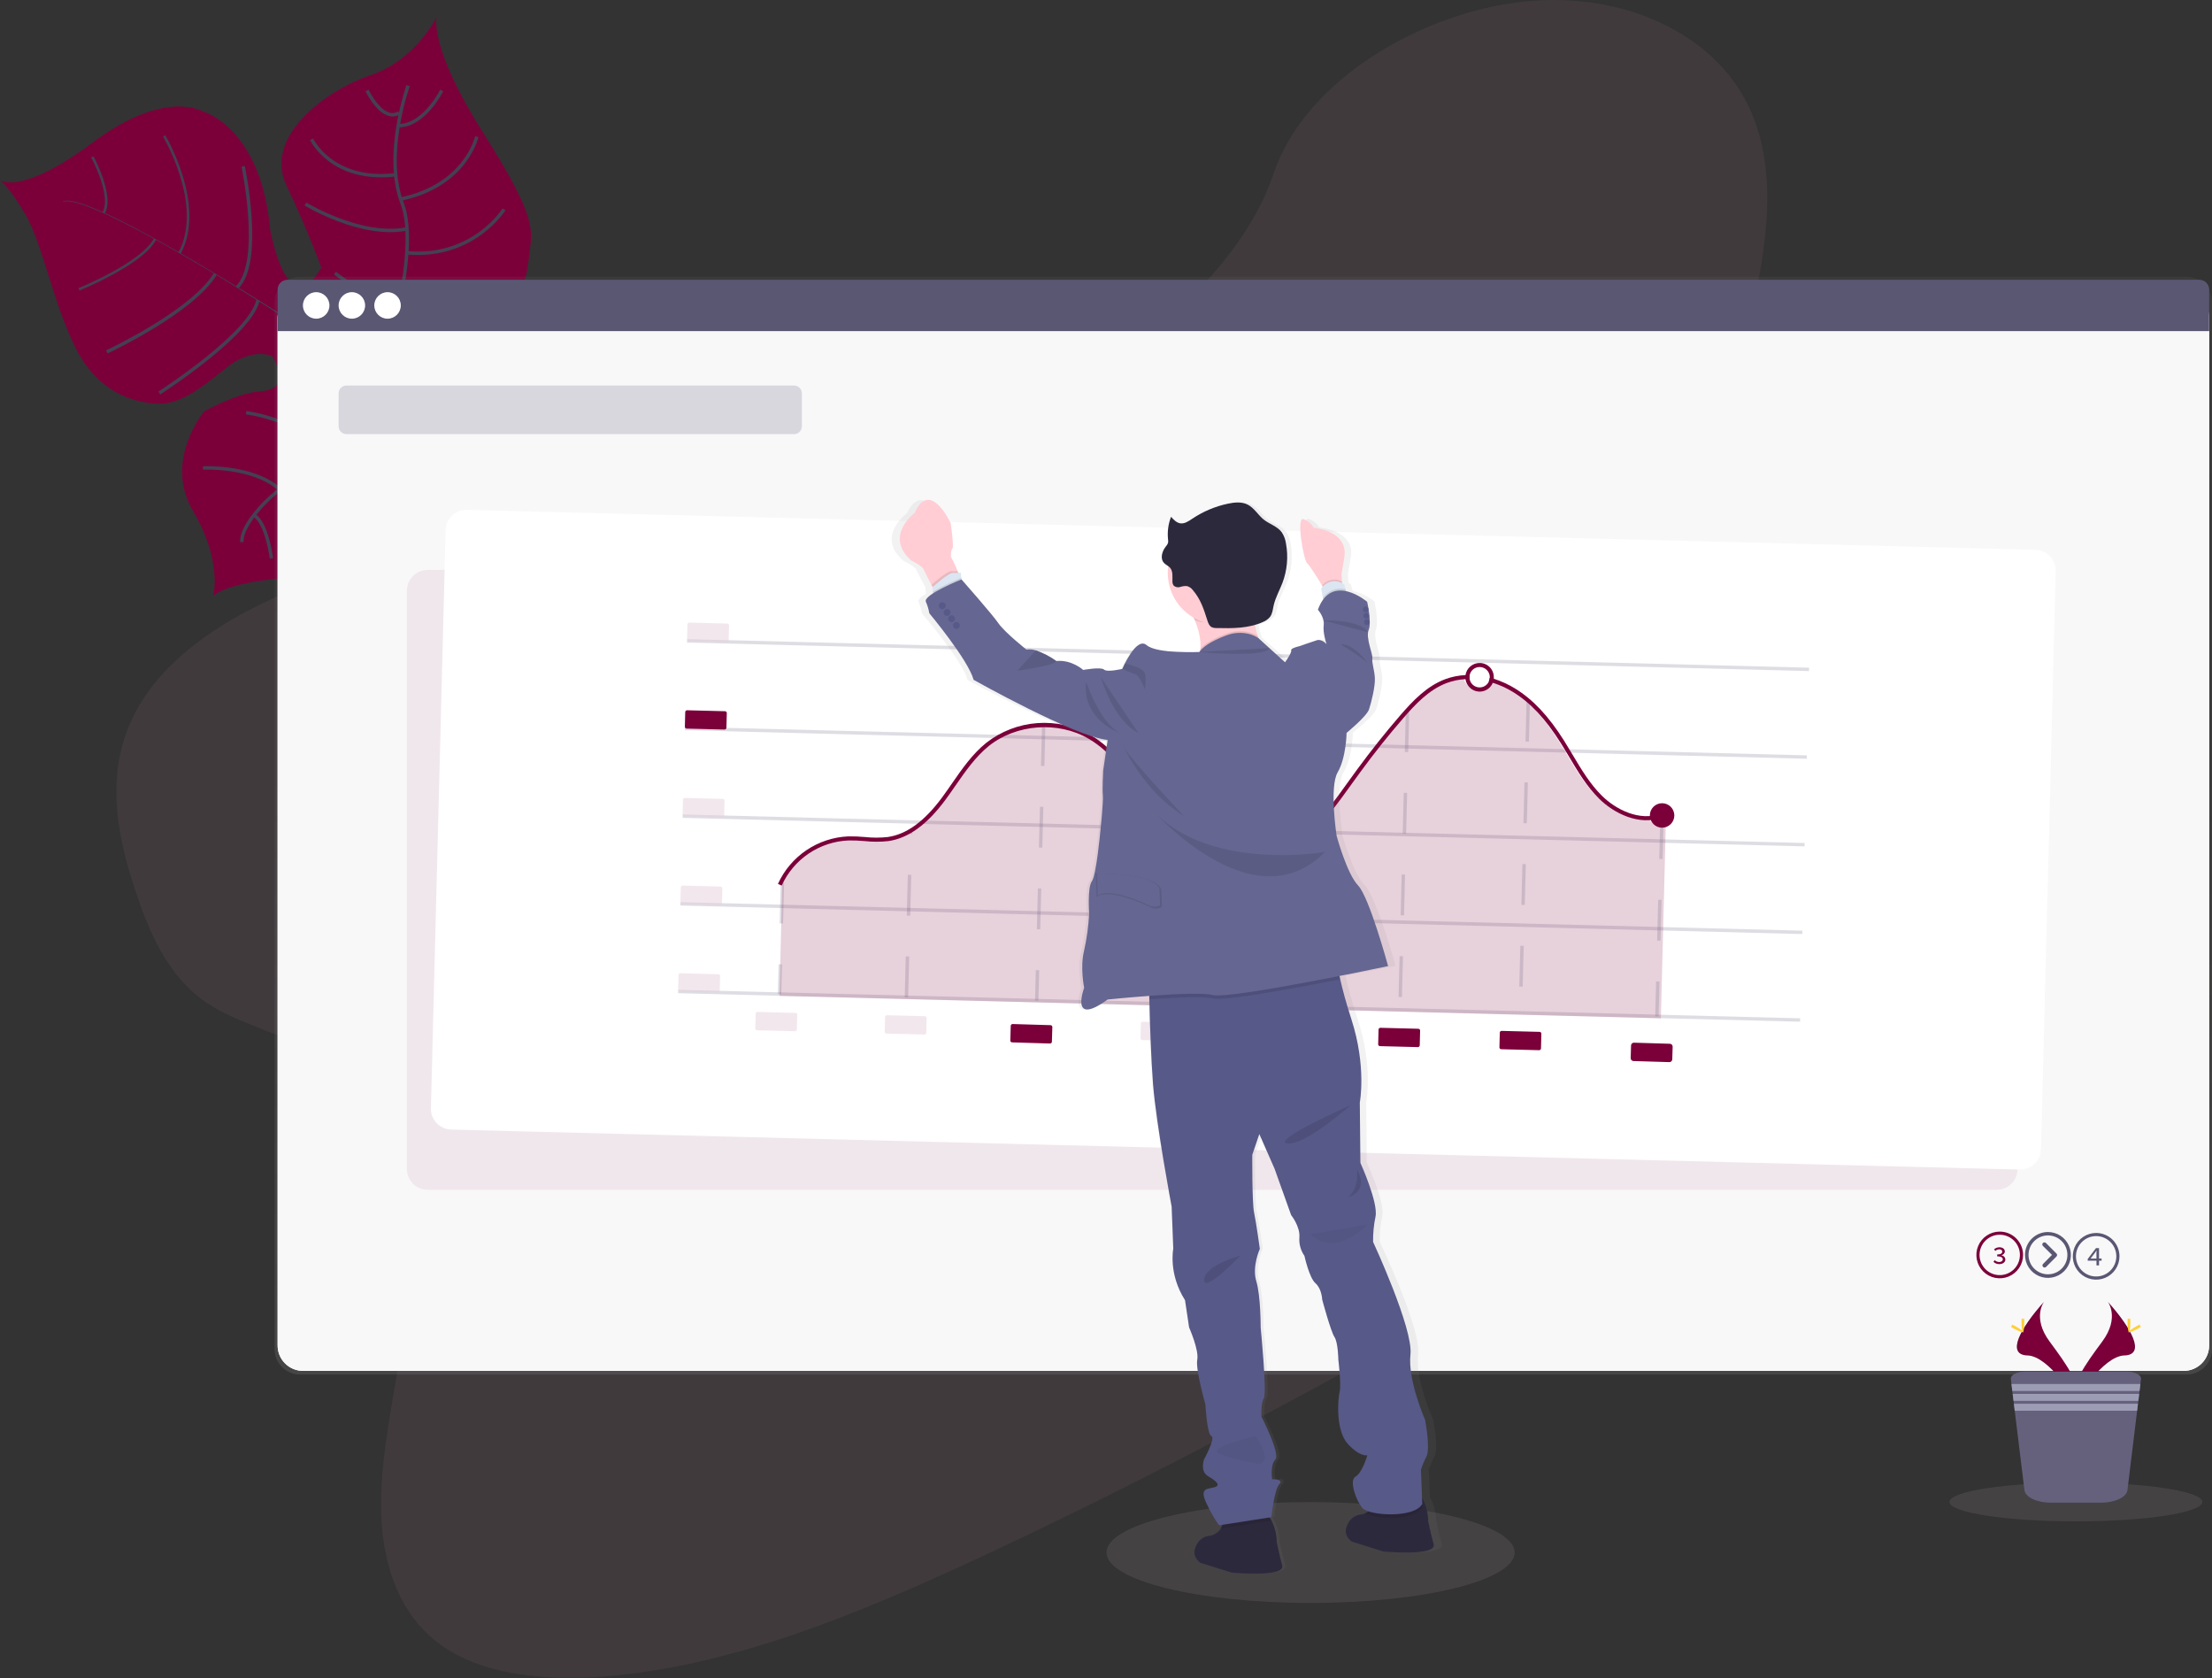 <svg width="650" height="493" viewBox="0 0 650 493" fill="none" xmlns="http://www.w3.org/2000/svg">
<rect x="0" y="0" width="650" height="493" fill="#333333" stroke="none"/>
<g clip-path="url(#clip0)">
<path d="M128.288 5.02C128.288 5.02 126.029 13.833 141.815 38.743C157.601 63.653 156.505 67.181 155.594 74.304C154.683 81.427 154.737 85.327 145.565 94.074C145.565 94.074 118.085 103.096 114.413 108.722C110.741 114.347 120.482 134.8 120.482 134.8C120.482 134.8 129.839 159.644 96.237 169.175C96.237 169.175 69.943 169.211 62.652 175.004C62.652 175.004 65.474 164.922 56.703 150.094C47.933 135.267 60.016 120.811 60.016 120.811C60.016 120.811 69.745 115.455 75.922 115.042C82.099 114.629 84.058 111.801 80.085 104.702C80.085 104.702 74.34 101.706 66.385 108.123C58.429 114.539 52.486 119.11 45.554 118.571C38.623 118.031 28.738 115.108 22.25 102.282C15.762 89.455 12.347 71.321 7.489 63.041C2.63 54.762 0 52.947 0 52.947C0 52.947 6.141 57.608 27.342 41.786C48.544 25.964 59.609 32.734 59.609 32.734C59.609 32.734 76.647 37.311 79.379 67.355C79.379 67.355 84.333 95.985 94.404 78.642C94.404 78.642 90.995 68.877 84.183 54.499C77.372 40.121 95.602 26.587 108.949 22.058C122.297 17.529 128.288 5.02 128.288 5.02Z" fill="#7B003A"/>
<path d="M18.566 59.291L18.506 59.142C22.699 57.392 42.044 67.87 57.512 76.97L57.428 77.108C35.61 64.276 21.807 57.949 18.566 59.291Z" fill="#444053"/>
<path d="M57.11 76.91L57.278 76.821C69.631 84.099 84.453 93.337 95.554 100.838C96.608 101.551 97.704 102.258 98.825 102.923L98.651 103.204C97.531 102.533 96.428 101.826 95.368 101.107C84.279 93.613 69.457 84.183 57.11 76.91Z" fill="#444053"/>
<path d="M98.328 103.025L98.604 102.809C120.872 116.174 152.198 112.993 152.473 112.993L149.017 116.917C148.741 116.935 120.752 116.48 98.328 103.025Z" fill="#444053"/>
<path d="M119.925 25.155C119.925 25.155 112.634 45.459 118.176 59.765C123.717 74.071 112.185 109.519 112.185 109.519C112.185 109.519 108.357 124.43 102.198 128.156C102.198 128.156 93.266 139.245 88.03 140.515C82.794 141.785 70.752 153.036 71.07 159.26" stroke="#444053" stroke-miterlimit="10"/>
<path d="M129.786 26.587C129.786 26.587 124.645 37.011 116.995 36.922" stroke="#444053" stroke-miterlimit="10"/>
<path d="M140.09 40.139C140.09 40.139 136.98 54.475 117.72 58.483" stroke="#444053" stroke-miterlimit="10"/>
<path d="M148.112 61.502C148.112 61.502 139.048 76.024 119.518 74.257" stroke="#444053" stroke-miterlimit="10"/>
<path d="M146.416 88.706C146.416 88.706 129.36 99.879 116.462 93.745" stroke="#444053" stroke-miterlimit="10"/>
<path d="M107.871 26.587C107.871 26.587 112.328 36.017 117.259 33.177" stroke="#444053" stroke-miterlimit="10"/>
<path d="M91.552 40.911C91.552 40.911 97.543 53.564 116.288 51.341" stroke="#444053" stroke-miterlimit="10"/>
<path d="M89.743 59.938C89.743 59.938 106.23 69.955 119.602 67.241" stroke="#444053" stroke-miterlimit="10"/>
<path d="M98.424 80.217C98.424 80.217 111.472 90.623 117.595 88.233" stroke="#444053" stroke-miterlimit="10"/>
<path d="M95.368 87.975C95.368 87.975 98.897 98.909 95.428 100.975" stroke="#444053" stroke-miterlimit="10"/>
<path d="M83.811 104.372C83.811 104.372 90.539 97.693 88.664 96.465" stroke="#444053" stroke-miterlimit="10"/>
<path d="M71.453 48.885C71.453 48.885 77.342 76.856 69.691 84.405" stroke="#444053" stroke-miterlimit="10"/>
<path d="M46.83 115.438C46.83 115.438 73.483 98.322 75.808 88.209" stroke="#444053" stroke-miterlimit="10"/>
<path d="M31.392 103.372C31.392 103.372 56.463 91.684 63.263 80.487" stroke="#444053" stroke-miterlimit="10"/>
<path d="M48.227 39.923C48.227 39.923 60.358 60.16 52.78 74.323" stroke="#444053" stroke-width="0.75" stroke-miterlimit="10"/>
<path d="M23.215 84.992C23.215 84.992 41.786 77.474 45.543 70.231" stroke="#444053" stroke-width="0.75" stroke-miterlimit="10"/>
<path d="M27.133 46.093C27.133 46.093 33.345 57.548 30.452 62.526" stroke="#444053" stroke-width="0.75" stroke-miterlimit="10"/>
<path d="M91.498 113.862C91.498 113.862 108.272 111.615 110.07 115.995" stroke="#444053" stroke-miterlimit="10"/>
<path d="M118.319 148.237C118.319 148.237 117.415 129.893 106.937 122.8" stroke="#444053" stroke-miterlimit="10"/>
<path d="M72.321 121.243C72.321 121.243 89.928 123.322 96.153 134.806" stroke="#444053" stroke-miterlimit="10"/>
<path d="M101.851 161.543C101.851 161.543 104.57 148.105 91.708 138.604" stroke="#444053" stroke-miterlimit="10"/>
<path d="M59.639 137.478C59.639 137.478 74.244 136.729 82.068 143.672" stroke="#444053" stroke-miterlimit="10"/>
<path d="M79.768 164.041C79.768 164.041 78.402 153.378 74.592 151.359" stroke="#444053" stroke-miterlimit="10"/>
<path opacity="0.1" d="M306.306 118.247C273.434 134.788 237.483 142.001 202.43 147.56C167.378 153.12 131.996 157.403 97.453 169.025C75.239 176.502 51.761 188.61 40.81 207.421C30.254 225.483 34.154 244.744 39.737 261.53C43.931 274.153 49.323 286.925 60.801 294.641C68.781 299.997 79.139 302.507 87.838 307.066C118.097 322.912 123.004 360.079 118.127 394.269C115.839 410.306 111.909 426.554 111.963 442.274C112.017 457.994 116.552 473.57 129.025 482.856C141.39 492.057 159.955 493.927 178.15 492.441C215.119 489.445 252.292 474.115 287.698 457.64C366.094 421.174 441.189 377.698 516.111 334.331C543.824 318.281 571.664 302.154 597.179 283.145C611.347 272.589 625.336 260.464 631.878 245.954C640.211 227.538 633.855 207.475 617.056 199.189C588.899 185.291 541.823 203.617 517.543 185.464C504.129 175.472 502.38 157.188 504.566 140.024C509.251 103.144 528.614 62.496 513.834 31.29C503.686 9.855 476.979 -2.618 447.815 0.467C417.262 3.702 383.402 23.79 374.296 50.868C364.938 78.755 335.331 103.611 306.306 118.247Z" fill="#BD809C"/>
<path opacity="0.1" d="M385.115 470.91C418.238 470.91 445.089 464.277 445.089 456.094C445.089 447.912 418.238 441.279 385.115 441.279C351.992 441.279 325.141 447.912 325.141 456.094C325.141 464.277 351.992 470.91 385.115 470.91Z" fill="#E7D1DC"/>
<path d="M642.518 81.302H88.155C84.023 81.302 80.673 84.652 80.673 88.784V396.324C80.673 400.456 84.023 403.807 88.155 403.807H642.518C646.65 403.807 650 400.456 650 396.324V88.784C650 84.652 646.65 81.302 642.518 81.302Z" fill="url(#paint0_linear)"/>
<path d="M641.679 85.837H89.06C84.927 85.837 81.577 89.187 81.577 93.319V395.251C81.577 399.384 84.927 402.734 89.06 402.734H641.679C645.811 402.734 649.161 399.384 649.161 395.251V93.319C649.161 89.187 645.811 85.837 641.679 85.837Z" fill="white"/>
<path d="M641.679 85.837H89.06C84.927 85.837 81.577 89.187 81.577 93.319V395.251C81.577 399.384 84.927 402.734 89.06 402.734H641.679C645.811 402.734 649.161 399.384 649.161 395.251V93.319C649.161 89.187 645.811 85.837 641.679 85.837Z" fill="white"/>
<path opacity="0.04" d="M641.679 85.837H89.06C84.927 85.837 81.577 89.187 81.577 93.319V395.251C81.577 399.384 84.927 402.734 89.06 402.734H641.679C645.811 402.734 649.161 399.384 649.161 395.251V93.319C649.161 89.187 645.811 85.837 641.679 85.837Z" fill="#5A5773"/>
<path d="M646.286 82.2H84.465C83.7 82.2 82.967 82.504 82.427 83.044C81.887 83.585 81.583 84.318 81.583 85.082V97.279H649.167V85.082C649.167 84.318 648.863 83.585 648.323 83.044C647.783 82.504 647.05 82.2 646.286 82.2Z" fill="#5A5773"/>
<path d="M92.912 93.625C95.062 93.625 96.806 91.881 96.806 89.731C96.806 87.58 95.062 85.837 92.912 85.837C90.761 85.837 89.018 87.58 89.018 89.731C89.018 91.881 90.761 93.625 92.912 93.625Z" fill="white"/>
<path d="M103.396 93.625C105.547 93.625 107.29 91.881 107.29 89.731C107.29 87.58 105.547 85.837 103.396 85.837C101.245 85.837 99.502 87.58 99.502 89.731C99.502 91.881 101.245 93.625 103.396 93.625Z" fill="white"/>
<path d="M113.879 93.625C116.03 93.625 117.773 91.881 117.773 89.731C117.773 87.58 116.03 85.837 113.879 85.837C111.729 85.837 109.985 87.58 109.985 89.731C109.985 91.881 111.729 93.625 113.879 93.625Z" fill="white"/>
<path opacity="0.1" d="M586.743 167.426H125.676C122.304 167.426 119.571 170.159 119.571 173.531V343.443C119.571 346.814 122.304 349.548 125.676 349.548H586.743C590.115 349.548 592.848 346.814 592.848 343.443V173.531C592.848 170.159 590.115 167.426 586.743 167.426Z" fill="#A34C75"/>
<path d="M598.129 161.526L137.212 149.779C133.842 149.693 131.04 152.356 130.954 155.726L126.625 325.583C126.539 328.953 129.201 331.755 132.572 331.841L593.489 343.589C596.859 343.675 599.661 341.012 599.747 337.642L604.076 167.785C604.162 164.414 601.5 161.612 598.129 161.526Z" fill="white"/>
<path opacity="0.2" d="M201.903 188.268L531.591 196.649" stroke="#5A5773" stroke-miterlimit="10"/>
<path opacity="0.2" d="M201.25 214.023L530.938 222.404" stroke="#5A5773" stroke-miterlimit="10"/>
<path opacity="0.2" d="M200.598 239.771L530.285 248.152" stroke="#5A5773" stroke-miterlimit="10"/>
<path opacity="0.2" d="M199.938 265.526L529.632 273.907" stroke="#5A5773" stroke-miterlimit="10"/>
<path opacity="0.2" d="M229.904 259.295L229.071 292.035" stroke="#5A5773" stroke-miterlimit="10" stroke-dasharray="12 12"/>
<path opacity="0.2" d="M199.285 291.281L528.973 299.656" stroke="#5A5773" stroke-miterlimit="10"/>
<path opacity="0.2" d="M266.358 292.982L267.598 244.175" stroke="#5A5773" stroke-miterlimit="10" stroke-dasharray="12 12"/>
<path opacity="0.2" d="M484.455 240.317C478.578 240.826 472.839 237.531 469.322 234.068C465.68 230.474 463.038 226.052 460.486 221.751C459.677 220.391 458.838 218.989 457.993 217.635C453.542 210.578 449.097 205.833 444.011 202.7C442.147 201.552 440.149 200.639 438.062 199.98C437.862 200.456 437.575 200.891 437.217 201.262C436.448 202.063 435.392 202.527 434.282 202.55H434.084C433.088 202.523 432.134 202.143 431.393 201.476C430.652 200.81 430.172 199.902 430.04 198.914C428.154 199.003 426.292 199.385 424.523 200.046C419.293 202.017 415.321 206.253 411.708 210.428C407.335 215.472 403.117 220.762 399.187 226.16C398.389 227.25 397.59 228.347 396.791 229.449C392.526 235.404 388.116 241.557 382.413 246.367C374.757 252.861 365.549 255.659 357.779 253.856C348.457 251.693 341.789 243.456 337.026 236.518C336.427 235.62 335.828 234.721 335.181 233.804C330.736 227.215 326.141 220.403 319.359 216.431C310.427 211.189 298.092 212.094 290.004 218.57C286.062 221.727 283.103 226.016 280.233 230.162C279.251 231.588 278.232 233.062 277.184 234.475C271.792 241.718 266.359 245.648 260.499 246.499C258.176 246.757 255.831 246.757 253.508 246.499C251.963 246.391 250.363 246.271 248.799 246.313C244.898 246.48 241.107 247.652 237.793 249.717C234.479 251.782 231.755 254.669 229.886 258.097L229.06 292.581L488.049 299.171L489.499 242.12C489.055 242.361 488.566 242.506 488.062 242.546C487.558 242.585 487.052 242.518 486.576 242.348C486.1 242.178 485.665 241.91 485.299 241.561C484.934 241.212 484.646 240.79 484.455 240.322V240.317Z" fill="#88194E"/>
<path opacity="0.2" d="M306.701 213.022L304.646 293.958" stroke="#5A5773" stroke-miterlimit="10" stroke-dasharray="12 12"/>
<path opacity="0.2" d="M342.819 243.989L341.525 294.893" stroke="#5A5773" stroke-miterlimit="10" stroke-dasharray="12 12"/>
<path opacity="0.2" d="M378.74 249.962L377.578 295.81" stroke="#5A5773" stroke-miterlimit="10" stroke-dasharray="12 12"/>
<path opacity="0.2" d="M413.602 208.93L411.373 296.666" stroke="#5A5773" stroke-miterlimit="10" stroke-dasharray="12 12"/>
<path opacity="0.2" d="M449.079 205.869L446.749 297.571" stroke="#5A5773" stroke-miterlimit="10" stroke-dasharray="12 12"/>
<path opacity="0.2" d="M488.373 240.346L486.888 298.589" stroke="#5A5773" stroke-miterlimit="10" stroke-dasharray="12 12"/>
<path d="M437.703 195.936C437.305 195.554 436.836 195.254 436.322 195.054C435.808 194.853 435.259 194.756 434.708 194.768C433.72 194.786 432.77 195.152 432.026 195.802C431.281 196.452 430.791 197.344 430.64 198.321C430.603 198.558 430.586 198.799 430.592 199.04C430.592 199.201 430.592 199.363 430.628 199.519C430.755 200.457 431.196 201.325 431.88 201.981C432.624 202.722 433.622 203.15 434.672 203.179H434.869C435.981 203.159 437.039 202.698 437.811 201.897C438.167 201.524 438.453 201.09 438.655 200.615C438.812 200.242 438.913 199.849 438.955 199.447C438.97 199.265 438.97 199.083 438.955 198.902C438.952 198.349 438.84 197.803 438.625 197.294C438.41 196.785 438.097 196.324 437.703 195.936ZM437.493 200.25C437.359 200.541 437.175 200.807 436.948 201.034C436.565 201.43 436.081 201.712 435.548 201.85C435.015 201.988 434.454 201.977 433.927 201.817C433.401 201.657 432.928 201.356 432.562 200.945C432.195 200.534 431.949 200.03 431.85 199.489C431.817 199.333 431.799 199.175 431.796 199.016C431.79 198.774 431.814 198.532 431.868 198.297C432.015 197.643 432.377 197.058 432.896 196.634C433.415 196.211 434.062 195.973 434.731 195.96H434.869C435.639 195.98 436.371 196.295 436.915 196.841C437.458 197.386 437.77 198.12 437.787 198.89C437.787 198.95 437.787 199.016 437.787 199.075C437.776 199.484 437.676 199.885 437.493 200.25Z" fill="#7B003A"/>
<path d="M488.409 243.156C490.394 243.156 492.004 241.547 492.004 239.562C492.004 237.577 490.394 235.967 488.409 235.967C486.424 235.967 484.814 237.577 484.814 239.562C484.814 241.547 486.424 243.156 488.409 243.156Z" fill="#7B003A"/>
<path d="M431.796 199.016C431.799 199.175 431.817 199.333 431.85 199.489C431.442 199.489 431.035 199.489 430.652 199.519C428.763 199.609 426.9 199.991 425.128 200.651C419.898 202.622 415.926 206.858 412.308 211.033C407.934 216.072 403.717 221.368 399.781 226.759C398.984 227.85 398.199 228.952 397.385 230.054C393.113 236.009 388.704 242.156 383.007 246.972C375.344 253.46 366.13 256.258 358.354 254.455C349.044 252.298 342.377 244.055 337.584 237.117C336.985 236.225 336.35 235.32 335.739 234.404C331.288 227.814 326.687 221.002 319.905 217.03C310.973 211.788 298.626 212.693 290.55 219.169C286.662 222.32 283.666 226.61 280.797 230.755C279.808 232.181 278.79 233.661 277.741 235.069C272.35 242.312 266.91 246.242 261.051 247.092C258.728 247.347 256.383 247.347 254.06 247.092C252.492 246.949 250.919 246.887 249.345 246.906C245.165 247.08 241.115 248.411 237.647 250.751C234.178 253.091 231.428 256.347 229.701 260.158L228.599 259.679C230.421 255.663 233.321 252.231 236.978 249.764C240.634 247.298 244.903 245.894 249.309 245.708C250.925 245.685 252.541 245.749 254.15 245.9C256.386 246.143 258.641 246.143 260.877 245.9C266.407 245.103 271.607 241.323 276.777 234.35C277.813 232.954 278.826 231.486 279.808 230.066C282.726 225.873 285.745 221.493 289.819 218.222C294.138 214.844 299.365 212.828 304.833 212.43C310.302 212.032 315.766 213.27 320.528 215.988C327.549 220.103 332.228 227.029 336.757 233.733C337.356 234.631 337.955 235.53 338.596 236.435C343.239 243.192 349.709 251.214 358.642 253.281C366.046 255 374.871 252.298 382.246 246.05C387.811 241.335 392.19 235.266 396.414 229.347C397.199 228.245 397.996 227.143 398.81 226.046C402.77 220.655 407.006 215.311 411.391 210.237C415.111 205.947 419.179 201.592 424.697 199.525C426.607 198.819 428.617 198.415 430.652 198.327C431.053 198.327 431.466 198.291 431.85 198.327C431.804 198.553 431.786 198.785 431.796 199.016Z" fill="#7B003A"/>
<path d="M488.619 240.125C481.591 242.749 474.163 238.831 469.933 234.673C466.291 231.079 463.649 226.651 461.097 222.35C460.288 220.996 459.449 219.588 458.599 218.24C454.147 211.177 449.702 206.432 444.61 203.299C442.746 202.154 440.748 201.243 438.661 200.585C438.278 200.459 437.888 200.352 437.463 200.25C437.645 199.886 437.745 199.488 437.756 199.082C438.152 199.183 438.541 199.297 438.955 199.417C441.156 200.107 443.263 201.069 445.227 202.281C450.487 205.51 455.052 210.374 459.605 217.599C460.462 218.965 461.3 220.373 462.121 221.745C464.637 225.974 467.237 230.354 470.766 233.816C474.738 237.722 481.693 241.431 488.193 239.005L488.619 240.125Z" fill="#7B003A"/>
<path opacity="0.5" d="M213.71 183.194L202.57 182.91C202.273 182.902 202.025 183.138 202.018 183.435L201.908 187.747C201.9 188.045 202.135 188.292 202.433 188.3L213.572 188.584C213.87 188.591 214.117 188.356 214.125 188.059L214.235 183.747C214.242 183.449 214.007 183.201 213.71 183.194Z" fill="#E7D1DC"/>
<path d="M213.047 208.941L201.908 208.658C201.61 208.65 201.363 208.885 201.355 209.183L201.246 213.495C201.238 213.792 201.473 214.04 201.771 214.048L212.91 214.331C213.208 214.339 213.455 214.104 213.463 213.806L213.573 209.494C213.58 209.197 213.345 208.949 213.047 208.941Z" fill="#7B003A"/>
<path opacity="0.5" d="M212.391 234.701L201.252 234.417C200.954 234.409 200.707 234.645 200.699 234.942L200.589 239.254C200.582 239.552 200.817 239.799 201.115 239.807L212.254 240.091C212.552 240.099 212.799 239.863 212.807 239.566L212.916 235.254C212.924 234.956 212.689 234.709 212.391 234.701Z" fill="#E7D1DC"/>
<path opacity="0.5" d="M211.736 260.449L200.597 260.165C200.299 260.157 200.051 260.392 200.044 260.69L199.934 265.002C199.926 265.3 200.162 265.547 200.459 265.555L211.599 265.839C211.896 265.846 212.144 265.611 212.151 265.313L212.261 261.001C212.269 260.704 212.034 260.456 211.736 260.449Z" fill="#E7D1DC"/>
<path opacity="0.5" d="M211.08 286.202L199.94 285.918C199.643 285.911 199.395 286.146 199.388 286.444L199.278 290.756C199.27 291.053 199.505 291.301 199.803 291.308L210.942 291.592C211.24 291.6 211.487 291.365 211.495 291.067L211.605 286.755C211.613 286.457 211.377 286.21 211.08 286.202Z" fill="#E7D1DC"/>
<path opacity="0.5" d="M233.746 297.565L222.606 297.282C222.309 297.274 222.061 297.509 222.054 297.807L221.944 302.119C221.936 302.416 222.171 302.664 222.469 302.672L233.608 302.955C233.906 302.963 234.154 302.728 234.161 302.43L234.271 298.118C234.279 297.821 234.043 297.573 233.746 297.565Z" fill="#E7D1DC"/>
<path opacity="0.5" d="M271.774 298.534L260.635 298.25C260.337 298.242 260.09 298.478 260.082 298.775L259.972 303.087C259.964 303.385 260.2 303.632 260.497 303.64L271.637 303.924C271.934 303.932 272.182 303.696 272.189 303.399L272.299 299.087C272.307 298.789 272.072 298.542 271.774 298.534Z" fill="#E7D1DC"/>
<path d="M308.708 301.171L297.566 300.837C297.268 300.828 297.019 301.062 297.01 301.36L296.881 305.673C296.872 305.971 297.106 306.22 297.404 306.228L308.547 306.563C308.844 306.572 309.093 306.338 309.102 306.04L309.231 301.726C309.24 301.429 309.006 301.18 308.708 301.171Z" fill="#7B003A"/>
<path opacity="0.5" d="M346.94 300.449L335.801 300.165C335.503 300.157 335.256 300.392 335.248 300.69L335.138 305.002C335.13 305.3 335.366 305.547 335.663 305.555L346.803 305.839C347.1 305.846 347.348 305.611 347.355 305.313L347.465 301.001C347.473 300.704 347.238 300.456 346.94 300.449Z" fill="#E7D1DC"/>
<path opacity="0.5" d="M382.988 301.373L371.849 301.089C371.551 301.081 371.303 301.316 371.296 301.614L371.186 305.926C371.178 306.224 371.414 306.471 371.711 306.479L382.851 306.763C383.148 306.77 383.396 306.535 383.403 306.238L383.513 301.926C383.521 301.628 383.286 301.38 382.988 301.373Z" fill="#4CAF50"/>
<path d="M416.78 302.228L405.641 301.944C405.343 301.936 405.095 302.171 405.088 302.469L404.978 306.781C404.97 307.079 405.206 307.326 405.503 307.334L416.642 307.618C416.94 307.625 417.188 307.39 417.195 307.092L417.305 302.78C417.313 302.483 417.078 302.235 416.78 302.228Z" fill="#7B003A"/>
<path d="M452.409 303.135L441.269 302.851C440.972 302.844 440.724 303.079 440.717 303.376L440.607 307.688C440.599 307.986 440.834 308.234 441.132 308.241L452.271 308.525C452.569 308.533 452.817 308.297 452.824 308L452.934 303.688C452.942 303.39 452.706 303.143 452.409 303.135Z" fill="#7B003A"/>
<path d="M490.703 306.636L480.147 306.319C479.687 306.305 479.303 306.667 479.289 307.127L479.178 310.853C479.164 311.313 479.526 311.697 479.985 311.711L490.541 312.027C491.001 312.041 491.385 311.68 491.399 311.22L491.511 307.493C491.525 307.033 491.163 306.649 490.703 306.636Z" fill="#7B003A"/>
<path d="M587.623 362.739C588.995 362.739 590.325 363.215 591.386 364.085C592.447 364.956 593.173 366.167 593.441 367.513C593.708 368.858 593.501 370.255 592.854 371.466C592.208 372.676 591.161 373.624 589.894 374.149C588.626 374.675 587.215 374.744 585.902 374.346C584.589 373.948 583.455 373.106 582.692 371.965C581.93 370.825 581.587 369.455 581.721 368.089C581.856 366.724 582.459 365.447 583.43 364.477C583.979 363.924 584.633 363.487 585.353 363.189C586.072 362.89 586.844 362.738 587.623 362.739ZM587.623 361.817C586.266 361.817 584.939 362.219 583.811 362.974C582.683 363.728 581.804 364.8 581.285 366.054C580.766 367.308 580.631 368.688 580.896 370.019C581.162 371.35 581.817 372.572 582.777 373.531C583.738 374.49 584.961 375.142 586.292 375.405C587.624 375.669 589.003 375.531 590.257 375.01C591.51 374.489 592.58 373.608 593.333 372.478C594.085 371.349 594.485 370.021 594.483 368.664C594.482 367.764 594.304 366.873 593.959 366.042C593.614 365.211 593.108 364.456 592.471 363.82C591.834 363.184 591.078 362.68 590.246 362.336C589.415 361.992 588.523 361.816 587.623 361.817Z" fill="#7B003A"/>
<path d="M585.784 370.689L586.144 370.21C586.494 370.554 586.964 370.749 587.456 370.755C588.055 370.755 588.528 370.449 588.528 369.964C588.528 369.479 588.091 369.089 586.881 369.089V368.538C587.959 368.538 588.366 368.179 588.366 367.712C588.366 367.244 588.001 367.023 587.468 367.023C587.047 367.036 586.645 367.199 586.335 367.484L585.952 367.023C586.379 366.645 586.928 366.433 587.498 366.424C588.426 366.424 589.115 366.873 589.115 367.658C589.115 368.209 588.714 368.574 588.127 368.772V368.802C588.429 368.834 588.71 368.972 588.921 369.191C589.131 369.41 589.257 369.697 589.277 370C589.277 370.851 588.474 371.366 587.516 371.366C587.196 371.379 586.877 371.325 586.579 371.209C586.281 371.092 586.01 370.915 585.784 370.689Z" fill="#7B003A"/>
<path d="M615.954 363.141C617.326 363.141 618.656 363.616 619.717 364.487C620.778 365.357 621.504 366.568 621.772 367.914C622.039 369.26 621.832 370.657 621.186 371.867C620.539 373.077 619.492 374.026 618.225 374.551C616.957 375.076 615.546 375.145 614.233 374.747C612.92 374.349 611.786 373.508 611.023 372.367C610.261 371.226 609.918 369.856 610.052 368.491C610.187 367.125 610.79 365.848 611.761 364.878C612.31 364.326 612.964 363.888 613.683 363.589C614.403 363.291 615.175 363.139 615.954 363.141ZM615.954 362.218C614.598 362.218 613.271 362.62 612.143 363.374C611.015 364.128 610.136 365.199 609.617 366.453C609.098 367.706 608.962 369.085 609.227 370.416C609.491 371.746 610.144 372.969 611.104 373.928C612.063 374.887 613.285 375.541 614.616 375.805C615.947 376.07 617.326 375.934 618.579 375.415C619.833 374.896 620.904 374.017 621.658 372.888C622.411 371.76 622.814 370.434 622.814 369.078C622.815 368.177 622.638 367.284 622.293 366.452C621.949 365.619 621.444 364.862 620.806 364.225C620.169 363.588 619.413 363.083 618.58 362.739C617.748 362.394 616.855 362.217 615.954 362.218Z" fill="#5A5773"/>
<path d="M616.044 368.359C616.044 368.065 616.044 367.694 616.085 367.4H616.044C615.876 367.658 615.684 367.915 615.516 368.173L614.318 369.737H617.559V370.366H613.479V369.862L615.912 366.663H616.804V371.756H616.061L616.044 368.359Z" fill="#5A5773"/>
<path d="M600.324 365.16C600.442 365.044 600.6 364.98 600.764 364.98C600.929 364.98 601.087 365.044 601.205 365.16L604.296 368.263C604.354 368.319 604.4 368.386 604.432 368.46C604.463 368.534 604.479 368.614 604.479 368.694C604.479 368.775 604.463 368.854 604.432 368.929C604.4 369.003 604.354 369.07 604.296 369.126L601.253 372.181C601.197 372.243 601.128 372.292 601.052 372.326C600.975 372.36 600.893 372.377 600.809 372.377C600.726 372.377 600.643 372.36 600.567 372.326C600.491 372.292 600.422 372.243 600.366 372.181C600.305 372.125 600.257 372.057 600.224 371.981C600.19 371.905 600.173 371.823 600.173 371.741C600.173 371.658 600.19 371.576 600.224 371.5C600.257 371.424 600.305 371.356 600.366 371.3L602.978 368.664L600.324 366.04C600.262 365.984 600.213 365.916 600.179 365.839C600.145 365.763 600.128 365.68 600.128 365.597C600.128 365.513 600.145 365.431 600.179 365.354C600.213 365.278 600.262 365.21 600.324 365.154V365.16Z" fill="#5A5773"/>
<path d="M595.052 368.664C595.049 369.998 595.443 371.303 596.183 372.413C596.922 373.523 597.975 374.389 599.207 374.901C600.439 375.412 601.795 375.547 603.103 375.287C604.412 375.027 605.614 374.385 606.557 373.442C607.501 372.499 608.143 371.297 608.402 369.988C608.662 368.68 608.528 367.324 608.016 366.092C607.504 364.86 606.639 363.807 605.528 363.067C604.418 362.328 603.114 361.934 601.78 361.937C599.996 361.938 598.285 362.647 597.024 363.909C595.763 365.17 595.053 366.88 595.052 368.664ZM596.088 368.664C596.086 367.343 596.542 366.062 597.378 365.039C598.215 364.016 599.381 363.315 600.676 363.056C601.972 362.796 603.317 362.994 604.483 363.616C605.649 364.237 606.564 365.244 607.07 366.465C607.577 367.685 607.645 369.043 607.262 370.308C606.879 371.573 606.069 372.665 604.971 373.4C603.873 374.134 602.553 374.465 601.238 374.336C599.923 374.206 598.694 373.625 597.76 372.69C597.228 372.163 596.806 371.536 596.52 370.845C596.233 370.154 596.086 369.413 596.088 368.664Z" fill="#5A5773"/>
<path opacity="0.2" d="M233.325 113.257H101.814C100.537 113.257 99.502 114.292 99.502 115.569V125.233C99.502 126.51 100.537 127.545 101.814 127.545H233.325C234.602 127.545 235.638 126.51 235.638 125.233V115.569C235.638 114.292 234.602 113.257 233.325 113.257Z" fill="#5A5773"/>
<path d="M423.666 453.59C422.671 449.996 422.024 446.821 422.024 446.821C422.024 446.821 422.066 442.867 420.179 439.961L420.143 438.973L419.861 431.664C420.314 430.318 420.881 429.013 421.557 427.764C422.791 425.416 421.15 417.052 421.15 417.052C421.15 417.052 415.812 405.376 416.71 397.804C417.609 390.231 405.412 364.764 405.412 364.764C405.382 362.265 405.639 359.77 406.178 357.33C406.273 356.816 406.301 356.293 406.262 355.772C406.262 355.706 406.262 355.652 406.262 355.58C406.262 355.58 406.262 355.622 406.262 355.64C405.909 350.686 401.625 341.532 401.625 341.532L401.47 323.781C401.47 323.781 403.572 313.225 398.941 299.35C397.33 294.51 396.264 290.628 395.569 287.62C395.491 287.285 395.413 286.955 395.347 286.644C403.734 285.032 410.09 283.72 410.09 283.72C410.09 283.72 404.429 263.501 400.996 260.056C397.564 256.612 394.496 245.493 394.496 245.493C394.496 245.493 392.226 231.145 394.832 226.825C397.438 222.506 397.558 215.227 397.558 215.227C397.558 215.227 403.704 210.386 404.417 208.32C405.13 206.253 406.268 201.604 406.178 199.178C406.089 196.751 405.208 194.618 405.424 193.33C405.639 192.042 403.345 187.28 404.309 184.943C404.554 184.226 404.667 183.472 404.645 182.715C404.645 182.715 404.645 182.667 404.645 182.649C404.645 182.631 404.645 182.649 404.645 182.619C404.576 180.611 404.313 178.615 403.86 176.658C401.975 175.182 399.798 174.122 397.474 173.549L397.312 173.01L396.893 171.566C396.677 171.434 396.467 171.32 396.258 171.218L396.222 170.697L396.084 168.63L396.893 163.957C398.522 155.78 387.673 154.971 387.673 154.971C386.971 153.753 385.842 152.839 384.504 152.407C382.299 151.724 384.611 164.604 385.66 165.389C386.445 165.988 388.967 169.954 390.183 171.907L390.375 172.225C390.206 172.394 390.047 172.574 389.901 172.764L390.423 175.562L390.5 175.987C389.822 176.902 389.279 177.911 388.889 178.982C388.889 178.982 390.95 181.079 390.65 183.517C390.351 185.956 391.465 188.939 391.519 189.101C391.399 188.969 389.949 187.519 388.577 187.939C387.205 188.358 383.365 189.67 383.365 189.67C383.365 189.67 380.484 190.269 380.771 190.922C381.059 191.575 378.926 194.445 378.926 194.445L370.85 187.358C370.767 187.142 370.677 186.926 370.599 186.699C370.234 185.657 369.966 184.584 369.796 183.494C370.637 183.255 371.46 182.957 372.258 182.601C373.066 182.29 373.788 181.788 374.361 181.139C375.11 180.175 375.212 178.905 375.487 177.73C376.015 175.442 377.285 173.369 378.129 171.176C379.582 167.493 379.964 163.475 379.232 159.584C379.061 158.381 378.607 157.235 377.908 156.241C376.566 154.54 374.235 153.917 372.516 152.587C370.796 151.257 369.616 149.166 367.621 148.189C365.824 147.315 363.667 147.507 361.69 147.914C357.804 148.696 354.098 150.197 350.763 152.341C349.655 153.054 348.439 153.881 347.121 153.695C345.994 153.533 345.138 152.671 344.383 151.844C344.383 151.808 344.383 151.772 344.413 151.736L344.323 151.634C343.569 153.498 343.234 155.504 343.34 157.511C343.34 157.823 343.364 158.134 343.412 158.446C343.412 158.554 343.412 158.661 343.442 158.769C343.448 158.859 343.448 158.949 343.442 159.039C343.446 159.178 343.432 159.317 343.4 159.452C343.251 159.859 343.016 160.229 342.711 160.537C342.487 160.814 342.286 161.111 342.112 161.423C342.112 161.315 342.172 161.208 342.208 161.106C341.738 161.849 341.49 162.712 341.495 163.592C341.477 164.232 341.712 164.854 342.148 165.323C342.553 165.69 342.993 166.017 343.46 166.3C343.338 167.163 343.294 168.035 343.329 168.906C343.438 171.501 344.217 174.023 345.59 176.228C346.963 178.432 348.884 180.244 351.165 181.487L351.452 182.146C352.548 184.728 353.417 187.753 353.195 190.587C353.195 190.796 353.153 191 353.124 191.186C353.028 191.294 352.938 191.407 352.854 191.521C352.854 191.521 339.992 192.12 336.858 189.514C333.725 186.908 329.472 196.506 329.472 196.506C329.472 196.506 324.895 197.578 323.942 196.721C322.99 195.865 317.61 196.835 317.61 196.835C315.324 194.957 312.409 194.019 309.456 194.211C307.605 192.911 305.578 191.882 303.435 191.156L303.292 191.108C302.351 190.805 301.354 190.717 300.374 190.85C300.374 190.85 293.85 185.866 291.897 183.128C289.944 180.39 280.754 170.32 280.712 170.278L280.67 169.768L280.515 168.259C280.255 168.308 279.993 168.34 279.73 168.355C279.678 168.207 279.612 168.033 279.532 167.833C278.969 166.383 278.29 164.981 277.501 163.64C277.501 163.64 277.429 161.723 277.968 161.244C278.508 160.764 277.447 153.755 277.447 153.755C277.447 153.755 271.235 140.647 266.508 150.795C266.508 150.795 257.102 157.607 265.496 164.79C265.496 164.79 268.79 166.228 269.294 167.45C269.623 168.247 270.809 170.445 271.606 171.919L271.96 172.578L271.87 172.656L272.037 173.902L272.103 174.387C270.612 175.316 269.611 176.215 269.887 176.85C270.379 177.938 270.733 179.083 270.941 180.258C270.941 180.258 282.683 193.864 284.367 199.801C284.367 199.801 315.1 216.503 325.032 217.402L323.667 226.388C323.667 226.388 323.343 231.78 323.547 233.673C323.75 235.566 322.768 244.307 322.768 244.307C322.768 244.307 321.57 257.133 320.168 258.972C318.766 260.811 319.341 268.456 319.341 268.456C319.136 272.134 318.615 275.788 317.784 279.377C316.519 284.277 317.784 290.232 317.784 290.232C317.784 290.232 313.219 301.908 324.907 293.665C324.907 293.665 330.784 293.066 337.553 292.581C337.553 292.802 337.553 293.024 337.553 293.258C337.553 294.132 337.589 295.055 337.619 296.073C337.781 302.663 338.093 311.715 338.65 318.557C339.644 330.652 344.257 354.502 344.257 354.502L344.718 366.55C344.527 367.691 344.456 368.85 344.509 370.006C344.587 374.256 345.873 378.395 348.217 381.94L349.451 389.944C349.451 389.944 351.847 395.15 351.979 398.331C351.982 398.59 351.962 398.848 351.919 399.104C351.853 399.512 351.833 399.926 351.859 400.338C351.859 403.992 354.412 412.637 354.412 412.637C354.412 412.637 354.885 421.432 356.209 421.893C357.353 422.288 354.897 427.021 354.166 428.387C354.166 428.303 354.124 428.219 354.106 428.135L353.956 428.405C353.709 429.125 353.598 429.885 353.627 430.646C353.576 431.25 353.698 431.856 353.978 432.393C354.258 432.931 354.684 433.378 355.208 433.683C357.772 435.121 359.168 436.343 357.06 436.936C356.283 437.096 355.515 437.296 354.759 437.535L354.639 437.247C354.365 437.382 354.143 437.602 354.006 437.875C353.868 438.147 353.824 438.457 353.878 438.757C353.842 439.398 354.094 440.333 354.777 441.711C357.065 446.348 358.599 448.079 358.599 448.079L359.606 447.923C359.47 448.316 359.287 448.69 359.06 449.037C358.699 449.605 358.206 450.078 357.623 450.415C357.079 450.769 356.466 451.004 355.825 451.104C355.111 451.153 354.414 451.353 353.782 451.691C353.15 452.029 352.597 452.496 352.159 453.063C350.913 454.813 350.176 457.161 352.854 459.096L362.403 461.984C362.403 461.984 378.692 463.469 377.692 459.863C376.691 456.256 376.05 453.093 376.05 453.093C376.029 450.869 375.493 448.679 374.487 446.695C374.311 446.371 374.111 446.06 373.888 445.766L374.457 445.677C374.457 445.677 375.338 437.595 376.853 436.007C377.201 435.636 377.273 435.366 377.183 435.157C377.326 434.713 376.907 434.474 376.368 434.348C376.332 434.456 376.296 434.558 376.266 434.671C375.758 434.583 375.242 434.547 374.726 434.564C374.726 434.564 374.038 430.37 375.691 428.776C375.823 428.597 375.917 428.392 375.965 428.174C376.014 427.956 376.016 427.731 375.973 427.512C375.965 426.935 375.885 426.362 375.733 425.805C375.733 425.805 375.697 425.871 375.673 425.907C374.661 422.121 371.509 416.16 371.509 416.16C371.509 416.16 371.234 412.338 372.228 410.768C373.223 409.198 371.294 389.98 371.294 389.98C371.294 389.98 371.33 380.652 369.976 376.363C368.622 372.073 371.036 366.867 371.036 366.867C371.036 366.867 371.036 366.765 370.994 366.592C371.007 366.571 371.017 366.549 371.024 366.526C371.024 366.526 370.946 365.927 370.814 365.064C370.814 365.064 370.814 365.124 370.814 365.154C370.455 362.697 369.778 358.252 369.329 356.203C368.688 353.292 368.808 339.231 368.808 339.231L370.952 333.145L375.565 343.329L380.574 356.934C380.574 356.934 382.91 359.756 383.072 362.703C383.072 362.847 383.072 362.991 383.072 363.135C383.072 363.452 383.072 363.734 383.072 364.057C383.061 365.801 383.607 367.503 384.629 368.916C384.629 368.916 386.067 375.374 387.972 376.962C389.877 378.549 390.009 381.754 390.009 381.754C390.009 381.754 392.609 391.106 393.729 392.724C394.67 394.089 394.868 397.93 394.928 399.104C394.928 399.319 394.928 399.445 394.928 399.445C394.928 399.445 395.371 402.806 395.467 405.646C395.467 405.993 395.467 406.335 395.467 406.652C395.467 406.652 395.467 406.604 395.467 406.58C395.495 407.354 395.432 408.128 395.281 408.887C395.281 408.923 395.281 408.971 395.245 409.019C395.245 408.857 395.245 408.695 395.245 408.539C394.854 410.482 394.703 412.466 394.796 414.446C394.868 417.843 395.539 421.839 397.683 424.122C401.398 428.07 403.62 427.47 403.62 427.47C403.62 427.47 402.105 432.641 400.026 433.743C399.948 433.784 399.876 433.834 399.81 433.893C399.81 433.797 399.762 433.695 399.744 433.599C399.525 433.864 399.363 434.172 399.269 434.503C399.175 434.834 399.151 435.181 399.199 435.522C399.133 437.775 400.691 441.363 402.099 442.987C402.609 443.452 403.226 443.786 403.896 443.957C403.793 444.036 403.685 444.108 403.572 444.173C403.343 444.312 403.105 444.436 402.859 444.544C402.524 444.709 402.164 444.818 401.793 444.868C401.079 444.916 400.383 445.116 399.752 445.453C399.121 445.791 398.569 446.259 398.133 446.827C396.887 448.57 396.144 450.919 398.822 452.854L408.377 455.741C408.377 455.741 424.666 457.197 423.666 453.59Z" fill="url(#paint1_linear)"/>
<path d="M361.985 462.002L352.741 459.126C350.147 457.185 350.854 454.836 352.064 453.093C352.478 452.531 353.009 452.065 353.62 451.727C354.231 451.389 354.908 451.187 355.604 451.134C356.22 451.035 356.807 450.802 357.324 450.451C357.894 450.112 358.373 449.639 358.72 449.073C359.343 447.991 359.656 446.758 359.624 445.509C359.624 445.509 369.527 442.19 372.379 445.017C372.888 445.529 373.32 446.112 373.661 446.749C374.64 448.737 375.162 450.919 375.188 453.135C375.188 453.135 375.817 456.298 376.788 459.905C377.758 463.511 361.985 462.002 361.985 462.002Z" fill="#2D293D"/>
<path d="M406.479 455.789L397.229 452.889C394.635 450.948 395.348 448.6 396.552 446.857C396.965 446.294 397.496 445.828 398.107 445.491C398.719 445.154 399.396 444.953 400.092 444.904C400.451 444.854 400.8 444.745 401.123 444.58C401.363 444.475 401.595 444.352 401.818 444.215C404.316 442.711 404.112 439.272 404.112 439.272C404.112 439.272 414.015 435.953 416.873 438.781C417.254 439.164 417.592 439.588 417.879 440.045C419.712 442.951 419.676 446.917 419.676 446.917C419.676 446.917 420.311 450.086 421.276 453.686C422.24 457.287 406.479 455.789 406.479 455.789Z" fill="#2D293D"/>
<path opacity="0.1" d="M372.379 444.994C372.889 445.505 373.321 446.088 373.661 446.725L358.72 449.043C359.344 447.961 359.657 446.728 359.624 445.479C359.624 445.479 369.527 442.166 372.379 444.994Z" fill="black"/>
<path opacity="0.1" d="M417.861 440.045L417.969 442.855C415.788 446.791 404.459 446.383 401.104 444.58C401.344 444.475 401.577 444.352 401.799 444.215C404.298 442.711 404.094 439.272 404.094 439.272C404.094 439.272 413.997 435.953 416.854 438.781C417.236 439.164 417.573 439.588 417.861 440.045Z" fill="black"/>
<path d="M419.179 427.866C418.525 429.115 417.978 430.418 417.544 431.76L417.933 441.836C415.537 446.144 402.219 445.251 400.344 443.034C398.469 440.818 396.33 434.887 398.331 433.785C400.332 432.682 401.794 427.524 401.794 427.524C401.794 427.524 399.643 428.123 396.043 424.169C392.442 420.215 393.113 411.121 393.646 408.929C394.18 406.736 393.275 399.487 393.275 399.487C393.275 399.487 393.209 394.383 392.125 392.765C391.04 391.148 388.53 381.79 388.53 381.79C388.53 381.79 388.41 378.597 386.559 376.997C384.708 375.398 383.312 368.946 383.312 368.946C382.205 367.36 381.68 365.44 381.826 363.512C382.084 360.307 379.4 356.958 379.4 356.958L374.536 343.353L370.054 333.168L367.988 339.255C367.988 339.255 367.892 353.31 368.515 356.221C369.138 359.133 370.204 366.891 370.204 366.891C370.204 366.891 367.844 372.091 369.162 376.38C370.48 380.67 370.45 390.003 370.45 390.003C370.45 390.003 372.343 409.222 371.378 410.792C370.414 412.361 370.695 416.183 370.695 416.183C370.695 416.183 376.357 427.207 374.757 428.8C373.158 430.394 373.829 434.581 373.829 434.581C373.829 434.581 377.423 434.444 375.925 436.037C374.428 437.631 373.619 445.706 373.619 445.706L358.264 448.103C358.264 448.103 356.779 446.371 354.556 441.728C352.333 437.085 354.778 437.505 356.809 436.936C358.84 436.367 357.498 435.138 355.011 433.683C352.525 432.227 353.813 428.746 353.813 428.746C353.813 428.746 357.27 422.354 355.976 421.893C354.682 421.431 354.215 412.637 354.215 412.637C354.215 412.637 351.261 402.273 351.818 399.457C352.375 396.641 349.422 389.968 349.422 389.968L348.224 381.964C343.275 374.194 344.773 366.867 344.773 366.867L344.294 354.49C344.294 354.49 339.801 330.646 338.824 318.545C338.225 310.793 337.884 300.201 337.74 293.587C337.656 289.873 337.626 287.416 337.626 287.416L392.514 279.556C392.514 279.556 392.556 282.102 393.826 287.704C394.503 290.699 395.539 294.593 397.109 299.44C401.602 313.315 399.583 323.871 399.583 323.871L399.757 341.621C399.757 341.621 405.059 353.298 404.196 357.419C403.687 359.862 403.448 362.353 403.483 364.848C403.483 364.848 415.321 390.327 414.465 397.899C413.608 405.472 418.778 417.148 418.778 417.148C418.778 417.148 420.365 425.517 419.179 427.866Z" fill="#575988"/>
<path opacity="0.05" d="M385.115 362.619L401.806 359.738C401.806 359.738 392.7 369.802 385.115 362.619Z" fill="black"/>
<path opacity="0.1" d="M398.75 343.443C398.75 343.443 399.553 349.35 396 351.722C396 351.722 402.47 350.452 398.75 343.443Z" fill="black"/>
<path opacity="0.1" d="M396.995 324.602C396.995 324.602 383.414 336.685 378.28 335.924C373.146 335.163 396.995 324.602 396.995 324.602Z" fill="black"/>
<path opacity="0.1" d="M364.543 368.838C364.543 368.838 353.975 371.66 353.819 375.955C353.663 380.25 364.543 368.838 364.543 368.838Z" fill="black"/>
<path opacity="0.05" d="M368.922 421.941C368.922 421.941 353.981 425.326 358.324 427.075C362.667 428.824 369.749 430.07 369.749 430.07C369.749 430.07 374.601 430.154 368.922 421.941Z" fill="black"/>
<g opacity="0.05">
<path opacity="0.05" d="M355.401 430.226C355.016 430.002 354.685 429.695 354.433 429.327C354.181 428.959 354.014 428.54 353.945 428.099L353.802 428.375C353.802 428.375 352.526 431.874 355 433.311C355.287 433.473 355.551 433.635 355.809 433.797C356.246 433.695 356.731 433.617 357.186 433.479C359.235 432.892 357.887 431.664 355.401 430.226Z" fill="black"/>
<path opacity="0.05" d="M374.728 428.465C375.129 428.063 375.075 427.087 374.776 425.835C374.135 426.853 374.027 428.393 374.063 429.561C374.201 429.151 374.428 428.777 374.728 428.465Z" fill="black"/>
<path opacity="0.05" d="M369.995 365.07C369.498 366.599 369.216 368.19 369.156 369.797C369.402 368.677 369.751 367.582 370.199 366.526C370.199 366.526 370.121 365.98 369.995 365.07Z" fill="black"/>
<path opacity="0.05" d="M404.196 357.066C404.281 356.604 404.311 356.133 404.286 355.664C404.131 356.629 404.035 357.515 403.969 358.294C404.035 357.881 404.113 357.485 404.196 357.066Z" fill="black"/>
<path opacity="0.05" d="M371.378 410.45C371.57 410.133 371.648 409.072 371.648 407.605C371.222 408.754 371.019 409.974 371.049 411.199C371.128 410.937 371.239 410.686 371.378 410.45Z" fill="black"/>
<path opacity="0.05" d="M375.464 434.384C374.523 437.295 374.008 442.286 374.008 442.286L358.653 444.682C358.653 444.682 357.168 442.951 354.957 438.296C354.765 437.888 354.604 437.523 354.478 437.187C353.573 437.649 353.244 438.619 354.568 441.381C356.79 446.024 358.27 447.755 358.27 447.755L373.624 445.359C373.624 445.359 374.463 437.277 375.937 435.684C376.65 434.917 376.153 434.564 375.464 434.384Z" fill="black"/>
<path opacity="0.05" d="M354.203 412.26C354.203 412.26 354.67 421.06 355.964 421.521C356.563 420.036 356.928 418.64 356.347 418.436C355.053 417.975 354.586 409.174 354.586 409.174C354.586 409.174 351.633 398.816 352.19 395.994C352.747 393.173 349.793 386.505 349.793 386.505L348.595 378.507C343.701 370.773 345.204 363.434 345.204 363.434L344.725 351.063C344.725 351.063 340.232 327.22 339.256 315.118C338.656 307.372 338.315 296.774 338.171 290.16C338.171 288.962 338.123 287.908 338.105 287.015L337.668 287.075C337.668 287.075 337.668 289.531 337.776 293.246C337.926 299.836 338.237 310.451 338.866 318.197C339.843 330.299 344.336 354.142 344.336 354.142L344.773 366.508C344.773 366.508 343.269 373.846 348.164 381.581L349.362 389.584C349.362 389.584 352.304 396.24 351.758 399.068C351.213 401.895 354.203 412.26 354.203 412.26Z" fill="black"/>
<path opacity="0.05" d="M400.733 439.596C399.407 437.834 398.492 435.797 398.055 433.635C396.533 435.115 398.558 440.56 400.338 442.681C402.213 444.91 415.53 445.802 417.921 441.483L417.825 439.051C414.512 442.615 402.5 441.705 400.733 439.596Z" fill="black"/>
<path opacity="0.05" d="M419.562 424.439C418.908 425.689 418.361 426.991 417.927 428.333L417.993 430.13C418.256 429.465 418.64 428.579 419.191 427.524C419.556 426.506 419.705 425.422 419.628 424.343C419.592 424.379 419.58 424.409 419.562 424.439Z" fill="black"/>
<path opacity="0.05" d="M401.039 427.165C401.485 426.164 401.865 425.136 402.177 424.085C402.177 424.085 400.026 424.685 396.426 420.731C393.808 417.855 393.431 412.254 393.664 408.575C393.107 410.768 392.436 419.862 396.061 423.81C398.391 426.392 400.122 427.033 401.039 427.165Z" fill="black"/>
<path opacity="0.05" d="M393.299 399.134C393.617 401.638 393.799 404.158 393.844 406.682C393.891 406.279 393.963 405.879 394.06 405.484C394.617 403.291 393.688 396.048 393.688 396.048C393.688 396.048 393.622 390.938 392.538 389.321C391.454 387.703 388.944 378.345 388.944 378.345C388.944 378.345 388.824 375.158 386.973 373.553C385.121 371.947 383.714 365.519 383.714 365.519C382.603 363.935 382.078 362.014 382.228 360.085C382.485 356.88 379.831 353.537 379.831 353.537L374.925 339.908L370.444 329.724L368.377 335.835C368.377 335.835 368.377 336.589 368.377 337.776L370.054 332.833L374.536 343.018L379.406 356.629C379.406 356.629 382.09 359.978 381.802 363.177C381.655 365.107 382.18 367.029 383.288 368.616C383.288 368.616 384.69 375.074 386.535 376.668C388.38 378.262 388.512 381.461 388.512 381.461C388.512 381.461 391.04 390.818 392.107 392.436C393.173 394.053 393.299 399.134 393.299 399.134Z" fill="black"/>
</g>
<path d="M394.976 164.035L394.197 168.732L394.335 170.799L394.431 172.326L389.135 173.081L388.494 172.003C387.295 170.05 384.869 166.078 384.108 165.479C383.09 164.694 380.837 151.814 382.976 152.497C384.28 152.946 385.373 153.861 386.043 155.067C386.043 155.067 396.545 155.864 394.976 164.035Z" fill="#FFCDD3"/>
<path opacity="0.1" d="M394.431 172.326L389.135 173.081L388.494 172.003C389.179 171.159 390.136 170.578 391.201 170.36C392.265 170.141 393.373 170.299 394.335 170.805L394.431 172.326Z" fill="black"/>
<path d="M395.875 174.801L388.92 176.694L388.728 175.657L388.225 172.86C388.225 172.86 390.861 169.049 394.982 171.661L395.39 173.081L395.875 174.801Z" fill="#DCE6F2"/>
<path d="M281.786 168.9L274.453 173.213C274.453 173.213 274.141 172.614 273.716 171.823C272.949 170.355 271.799 168.145 271.475 167.354C270.984 166.156 267.797 164.682 267.797 164.682C259.667 157.493 268.761 150.694 268.761 150.694C273.321 140.551 279.353 153.689 279.353 153.689C279.353 153.689 280.384 160.68 279.863 161.177C279.341 161.675 279.413 163.574 279.413 163.574C280.185 164.915 280.844 166.318 281.384 167.767C281.648 168.468 281.786 168.9 281.786 168.9Z" fill="#FFCDD3"/>
<path opacity="0.1" d="M281.785 168.9L274.453 173.213C274.453 173.213 274.141 172.614 273.716 171.823C274.74 170.901 278.371 167.714 279.611 167.803C280.209 167.86 280.81 167.86 281.408 167.803C281.648 168.468 281.785 168.9 281.785 168.9Z" fill="black"/>
<path d="M282.635 171.14L274.38 175.609L274.14 173.812L273.973 172.566C273.973 172.566 278.693 168.199 280.137 168.301C280.871 168.376 281.611 168.346 282.336 168.211L282.492 169.726L282.635 171.14Z" fill="#DCE6F2"/>
<path d="M375.757 195.757C375.757 195.757 339.213 201.31 345.983 198.818C350.698 197.081 352.483 193.971 352.747 190.587C352.962 187.753 352.148 184.728 351.057 182.146C350.1 179.863 348.914 177.683 347.517 175.64C347.517 175.64 374.985 159.123 369.934 173.363C369.148 175.518 368.697 177.781 368.598 180.073C368.512 182.348 368.843 184.62 369.575 186.776C370.767 190.283 372.907 193.392 375.757 195.757Z" fill="#FFCDD3"/>
<path opacity="0.1" d="M369.934 173.363C369.147 175.518 368.697 177.781 368.598 180.073C366.04 182.397 363.134 182.361 359.414 182.505C356.55 182.613 353.423 183.427 351.075 182.139C350.118 179.856 348.932 177.677 347.534 175.633C347.534 175.633 374.984 159.123 369.934 173.363Z" fill="black"/>
<path d="M358.348 183.511C366.739 183.511 373.541 176.709 373.541 168.318C373.541 159.928 366.739 153.126 358.348 153.126C349.957 153.126 343.155 159.928 343.155 168.318C343.155 176.709 349.957 183.511 358.348 183.511Z" fill="#FFCDD3"/>
<path opacity="0.1" d="M375.757 195.757C375.757 195.757 339.213 201.31 345.983 198.818C350.698 197.081 352.483 193.971 352.747 190.587C354.502 188.538 358.138 186.992 360.445 186.117C362.571 185.313 364.893 185.185 367.095 185.752C367.961 185.973 368.791 186.321 369.557 186.782C370.755 190.289 372.901 193.396 375.757 195.757Z" fill="black"/>
<path opacity="0.1" d="M395.875 174.801L388.919 176.694L388.728 175.657C389.439 174.596 390.46 173.78 391.652 173.32C392.844 172.86 394.149 172.779 395.389 173.087L395.875 174.801Z" fill="black"/>
<path opacity="0.1" d="M282.636 171.14L274.38 175.609L274.141 173.812C277.082 171.919 282.061 169.9 282.492 169.726L282.636 171.14Z" fill="black"/>
<path opacity="0.1" d="M393.837 287.698C379.711 290.49 359.588 294.192 356.341 293.335C353.645 292.629 345.144 293.042 337.769 293.581C337.685 289.867 337.655 287.411 337.655 287.411L392.543 279.551C392.543 279.551 392.567 282.097 393.837 287.698Z" fill="black"/>
<path d="M407.892 283.816C407.892 283.816 361.385 293.653 356.299 292.317C351.213 290.981 325.488 293.629 325.488 293.629C314.177 301.854 318.586 290.19 318.586 290.19C318.586 290.19 317.334 284.235 318.551 279.335C319.351 275.744 319.852 272.093 320.048 268.419C320.048 268.419 319.497 260.775 320.833 258.936C322.169 257.097 323.331 244.276 323.331 244.276C323.331 244.276 324.272 235.548 324.074 233.643C323.876 231.738 324.176 226.358 324.176 226.358L325.488 217.372C315.903 216.461 286.104 199.723 286.104 199.723C284.469 193.78 273.086 180.168 273.086 180.168C272.886 178.994 272.542 177.85 272.062 176.76C271.217 174.747 282.54 170.224 282.54 170.224C282.54 170.224 291.49 180.354 293.383 183.092C295.276 185.83 301.602 190.82 301.602 190.82C302.551 190.693 303.516 190.783 304.424 191.084C304.475 191.093 304.525 191.107 304.574 191.126C306.658 191.86 308.625 192.891 310.415 194.187C314.992 193.756 318.305 196.823 318.305 196.823C318.305 196.823 323.505 195.858 324.434 196.715C325.362 197.572 329.789 196.511 329.789 196.511C329.789 196.511 333.893 186.896 336.93 189.526C339.968 192.156 352.417 191.551 352.417 191.551C353.992 189.28 357.964 187.543 360.456 186.633C362.582 185.828 364.905 185.7 367.106 186.267C368.061 186.51 368.967 186.916 369.784 187.465L377.62 194.57C377.62 194.57 379.681 191.683 379.417 191.054C379.154 190.425 381.928 189.808 381.928 189.808C381.928 189.808 385.582 188.514 386.972 188.082C388.362 187.651 389.704 189.113 389.818 189.245C389.77 189.083 388.691 186.033 388.973 183.661C389.254 181.289 387.265 179.126 387.265 179.126C391.309 167.983 401.739 176.784 401.739 176.784C401.739 176.784 403.117 182.733 402.183 185.069C401.248 187.405 403.477 192.174 403.273 193.456C403.069 194.738 403.914 196.883 404.01 199.303C404.106 201.723 402.991 206.312 402.285 208.403C401.578 210.494 395.695 215.299 395.695 215.299C395.695 215.299 395.593 222.584 393.077 226.891C390.56 231.198 392.771 245.558 392.771 245.558C392.771 245.558 395.766 256.683 399.079 260.134C402.392 263.585 407.892 283.816 407.892 283.816Z" fill="#656691"/>
<path opacity="0.1" d="M336.416 202.508C336.416 202.508 334.852 198.351 333.558 198.021C332.272 197.6 331.015 197.094 329.796 196.505L330.557 194.9C330.557 194.9 335.403 196.032 336.218 197.404C337.033 198.776 336.416 202.508 336.416 202.508Z" fill="black"/>
<path opacity="0.1" d="M310.422 194.181C310.212 195.469 298.907 197.051 298.907 197.051L304.425 191.06L304.569 191.108C306.658 191.845 308.629 192.88 310.422 194.181Z" fill="black"/>
<path d="M276.896 178.958C277.459 178.958 277.915 178.502 277.915 177.94C277.915 177.377 277.459 176.921 276.896 176.921C276.334 176.921 275.878 177.377 275.878 177.94C275.878 178.502 276.334 178.958 276.896 178.958Z" fill="#575988"/>
<path d="M278.28 180.947C278.843 180.947 279.299 180.491 279.299 179.929C279.299 179.366 278.843 178.91 278.28 178.91C277.718 178.91 277.262 179.366 277.262 179.929C277.262 180.491 277.718 180.947 278.28 180.947Z" fill="#575988"/>
<path d="M279.629 182.781C280.191 182.781 280.647 182.325 280.647 181.762C280.647 181.2 280.191 180.744 279.629 180.744C279.066 180.744 278.61 181.2 278.61 181.762C278.61 182.325 279.066 182.781 279.629 182.781Z" fill="#575988"/>
<path d="M281.048 184.769C281.61 184.769 282.066 184.313 282.066 183.751C282.066 183.188 281.61 182.732 281.048 182.732C280.485 182.732 280.029 183.188 280.029 183.751C280.029 184.313 280.485 184.769 281.048 184.769Z" fill="#575988"/>
<path d="M401.284 179.845C401.744 179.845 402.117 179.472 402.117 179.012C402.117 178.553 401.744 178.18 401.284 178.18C400.824 178.18 400.451 178.553 400.451 179.012C400.451 179.472 400.824 179.845 401.284 179.845Z" fill="#575988"/>
<path d="M401.482 181.72C401.942 181.72 402.315 181.347 402.315 180.887C402.315 180.428 401.942 180.055 401.482 180.055C401.022 180.055 400.649 180.428 400.649 180.887C400.649 181.347 401.022 181.72 401.482 181.72Z" fill="#575988"/>
<path d="M401.668 183.595C402.128 183.595 402.5 183.222 402.5 182.762C402.5 182.303 402.128 181.93 401.668 181.93C401.208 181.93 400.835 182.303 400.835 182.762C400.835 183.222 401.208 183.595 401.668 183.595Z" fill="#575988"/>
<path opacity="0.1" d="M337.811 237.075C337.685 236.926 367.837 272.134 389.332 250.291C389.356 250.291 354.268 256.432 337.811 237.075Z" fill="black"/>
<path opacity="0.1" d="M322.008 256.588C322.008 256.588 339.231 256.396 341.22 261.273L341.418 266.425C340.94 266.717 340.395 266.882 339.835 266.904C339.275 266.926 338.719 266.804 338.219 266.55C336.422 265.676 325.842 260.793 322.271 263.477L322.008 256.588Z" fill="black"/>
<path d="M322.337 256.576C322.337 256.576 338.812 256.39 340.711 261.045L340.903 265.951C340.444 266.23 339.923 266.387 339.387 266.408C338.852 266.428 338.32 266.313 337.841 266.071C336.146 265.244 326.003 260.584 322.589 263.148L322.337 256.576Z" fill="#656691"/>
<path opacity="0.1" d="M329.97 218.893C331.887 222.893 334.276 226.648 337.087 230.078C340.148 233.878 343.808 237.152 347.924 239.771C347.924 239.771 330.353 221.218 329.97 218.893Z" fill="black"/>
<path opacity="0.1" d="M323.571 199.088C323.571 199.088 326.92 211.369 334.481 215.293L323.571 199.088Z" fill="black"/>
<path opacity="0.1" d="M319.221 200.507C319.138 200.28 317.047 210.404 329.346 215.485C329.346 215.491 324.146 213.945 319.221 200.507Z" fill="black"/>
<path opacity="0.1" d="M394.036 189.304C393.844 189.304 400.152 192.995 401.89 194.75C401.89 194.75 397.66 188.939 394.036 189.304Z" fill="black"/>
<path d="M354.778 182.241C355.023 183.014 355.323 183.859 356.042 184.242C356.495 184.445 356.99 184.535 357.486 184.506C362.123 184.62 366.945 184.638 371.157 182.709C371.946 182.394 372.646 181.89 373.194 181.241C373.919 180.282 374.014 179.012 374.278 177.838C374.787 175.55 375.991 173.477 376.83 171.284C378.242 167.576 378.606 163.551 377.885 159.65C377.721 158.451 377.28 157.306 376.596 156.307C375.302 154.6 373.038 153.977 371.36 152.647C369.683 151.317 368.557 149.22 366.622 148.243C364.878 147.363 362.794 147.554 360.883 147.956C357.118 148.748 353.541 150.255 350.345 152.395C349.272 153.108 348.098 153.935 346.822 153.743C345.702 153.581 344.863 152.677 344.114 151.832C343.292 153.948 342.99 156.231 343.233 158.488C343.29 158.819 343.29 159.157 343.233 159.488C343.09 159.89 342.864 160.258 342.569 160.567C341.478 161.938 340.843 164.059 342.023 165.359C342.539 165.922 343.305 166.21 343.821 166.785C344.719 167.821 344.492 169.367 344.522 170.733C344.49 171.208 344.628 171.679 344.911 172.063C345.167 172.282 345.475 172.432 345.805 172.499C346.136 172.565 346.478 172.545 346.798 172.44C347.436 172.219 348.113 172.127 348.787 172.171C349.514 172.375 350.149 172.824 350.584 173.441C352.807 176.047 353.759 179 354.778 182.241Z" fill="#2D293D"/>
<g opacity="0.1">
<path opacity="0.1" d="M373.655 180.037C373.109 180.684 372.411 181.186 371.624 181.499C367.43 183.446 362.59 183.428 357.947 183.296C357.452 183.321 356.957 183.231 356.503 183.032C355.79 182.649 355.485 181.798 355.239 181.025C354.22 177.79 353.268 174.831 351.045 172.195C350.607 171.582 349.973 171.136 349.248 170.931C348.574 170.888 347.899 170.977 347.259 171.194C346.938 171.299 346.596 171.32 346.264 171.255C345.933 171.19 345.624 171.041 345.366 170.823C345.086 170.436 344.949 169.964 344.977 169.487C344.947 168.121 345.174 166.575 344.282 165.545C343.778 164.946 343.012 164.682 342.484 164.113C342.15 163.691 341.936 163.187 341.865 162.653C341.793 162.12 341.866 161.577 342.077 161.082C341.316 162.4 341.029 164.077 342.017 165.156C342.526 165.719 343.299 166.006 343.814 166.587C344.713 167.618 344.485 169.163 344.515 170.529C344.484 171.005 344.622 171.476 344.905 171.859C345.161 172.079 345.468 172.229 345.799 172.295C346.129 172.361 346.471 172.341 346.792 172.237C347.431 172.018 348.107 171.927 348.781 171.967C349.508 172.172 350.143 172.62 350.578 173.237C352.825 175.873 353.771 178.827 354.772 182.068C355.017 182.841 355.317 183.685 356.036 184.075C356.49 184.274 356.984 184.365 357.48 184.338C362.116 184.446 366.939 184.464 371.151 182.541C371.938 182.227 372.638 181.725 373.188 181.079C373.455 180.696 373.658 180.271 373.787 179.821C373.751 179.893 373.709 179.953 373.655 180.037Z" fill="black"/>
<path opacity="0.1" d="M343.269 159.051C343.467 158.822 343.614 158.555 343.701 158.266C343.761 157.937 343.761 157.6 343.701 157.272C343.499 155.418 343.668 153.542 344.198 151.754L344.108 151.652C343.286 153.768 342.984 156.051 343.227 158.308C343.265 158.554 343.279 158.802 343.269 159.051Z" fill="black"/>
</g>
<path opacity="0.1" d="M352.423 191.545C352.423 191.545 371.48 193.342 373.079 190.413L352.423 191.545Z" fill="black"/>
<path opacity="0.1" d="M388.985 182.277C388.985 182.277 399.523 181.888 401.992 185.746L388.985 182.277Z" fill="black"/>
<path d="M619.399 382.443C619.399 382.443 622.951 387.086 617.757 394.101C612.563 401.117 608.286 407.035 610.017 411.409C610.017 411.409 617.853 398.385 624.227 398.199C630.602 398.013 626.414 390.267 619.399 382.443Z" fill="#7B003A"/>
<path opacity="0.1" d="M619.399 382.443C619.711 382.89 619.955 383.38 620.123 383.899C626.348 391.208 629.661 398.031 623.682 398.199C618.111 398.361 611.425 408.324 609.825 410.834C609.878 411.037 609.942 411.237 610.017 411.433C610.017 411.433 617.853 398.409 624.227 398.223C630.601 398.037 626.414 390.267 619.399 382.443Z" fill="black"/>
<path d="M626.006 388.356C626.006 389.992 625.821 391.316 625.593 391.316C625.365 391.316 625.186 389.992 625.186 388.356C625.186 386.721 625.413 387.493 625.641 387.493C625.869 387.493 626.006 386.721 626.006 388.356Z" fill="#FFD037"/>
<path d="M628.271 390.309C626.833 391.088 625.581 391.561 625.473 391.363C625.365 391.166 626.444 390.369 627.87 389.566C629.295 388.763 628.738 389.351 628.852 389.566C628.966 389.782 629.703 389.524 628.271 390.309Z" fill="#FFD037"/>
<path d="M600.635 382.443C600.635 382.443 597.083 387.086 602.271 394.101C607.459 401.117 611.748 407.035 610.017 411.409C610.017 411.409 602.181 398.385 595.807 398.199C589.432 398.013 593.62 390.267 600.635 382.443Z" fill="#7B003A"/>
<path opacity="0.1" d="M600.635 382.443C600.323 382.89 600.079 383.38 599.91 383.899C593.686 391.208 590.373 398.031 596.352 398.199C601.923 398.361 608.603 408.324 610.209 410.834C610.155 411.037 610.091 411.237 610.017 411.433C610.017 411.433 602.181 398.409 595.807 398.223C589.432 398.037 593.62 390.267 600.635 382.443Z" fill="black"/>
<path d="M594.027 388.356C594.027 389.992 594.213 391.316 594.441 391.316C594.668 391.316 594.848 389.992 594.848 388.356C594.848 386.721 594.62 387.493 594.393 387.493C594.165 387.493 594.027 386.721 594.027 388.356Z" fill="#FFD037"/>
<path d="M591.763 390.309C593.201 391.088 594.453 391.561 594.561 391.363C594.669 391.166 593.591 390.369 592.165 389.566C590.739 388.763 591.29 389.351 591.182 389.566C591.074 389.782 590.326 389.524 591.763 390.309Z" fill="#FFD037"/>
<path opacity="0.1" d="M610.011 446.94C630.525 446.94 647.155 444.39 647.155 441.243C647.155 438.097 630.525 435.546 610.011 435.546C589.498 435.546 572.868 438.097 572.868 441.243C572.868 444.39 589.498 446.94 610.011 446.94Z" fill="#E7D1DC"/>
<path d="M629.134 405.143L628.954 406.592L628.709 408.641L628.607 409.498L628.355 411.547L628.247 412.403L627.996 414.446L625.156 437.751C624.899 439.829 621.502 441.453 617.404 441.453H602.631C598.527 441.453 595.136 439.829 594.884 437.751L592.033 414.446L591.787 412.403L591.685 411.547L591.428 409.498L591.326 408.641L591.074 406.592L590.9 405.143C590.757 403.944 592.596 402.974 594.914 402.974H625.144C627.439 402.974 629.284 403.962 629.134 405.143Z" fill="#65617D"/>
<path d="M628.954 406.592L628.703 408.641H591.32L591.074 406.592H628.954Z" fill="#9D9CB5"/>
<path d="M628.601 409.492L628.355 411.547H591.679L591.428 409.492H628.601Z" fill="#9D9CB5"/>
<path d="M628.242 412.397L627.996 414.446H592.033L591.781 412.397H628.242Z" fill="#9D9CB5"/>
</g>
<defs>
<linearGradient id="paint0_linear" x1="365.334" y1="403.807" x2="365.334" y2="81.302" gradientUnits="userSpaceOnUse">
<stop stop-color="#808080" stop-opacity="0.25"/>
<stop offset="0.54" stop-color="#808080" stop-opacity="0.12"/>
<stop offset="1" stop-color="#808080" stop-opacity="0.1"/>
</linearGradient>
<linearGradient id="paint1_linear" x1="111897" y1="253111" x2="105451" y2="85336.4" gradientUnits="userSpaceOnUse">
<stop stop-color="#808080" stop-opacity="0.25"/>
<stop offset="0.54" stop-color="#808080" stop-opacity="0.12"/>
<stop offset="1" stop-color="#808080" stop-opacity="0.1"/>
</linearGradient>
<clipPath id="clip0">
<rect width="650" height="492.896" fill="white"/>
</clipPath>
</defs>
</svg>
